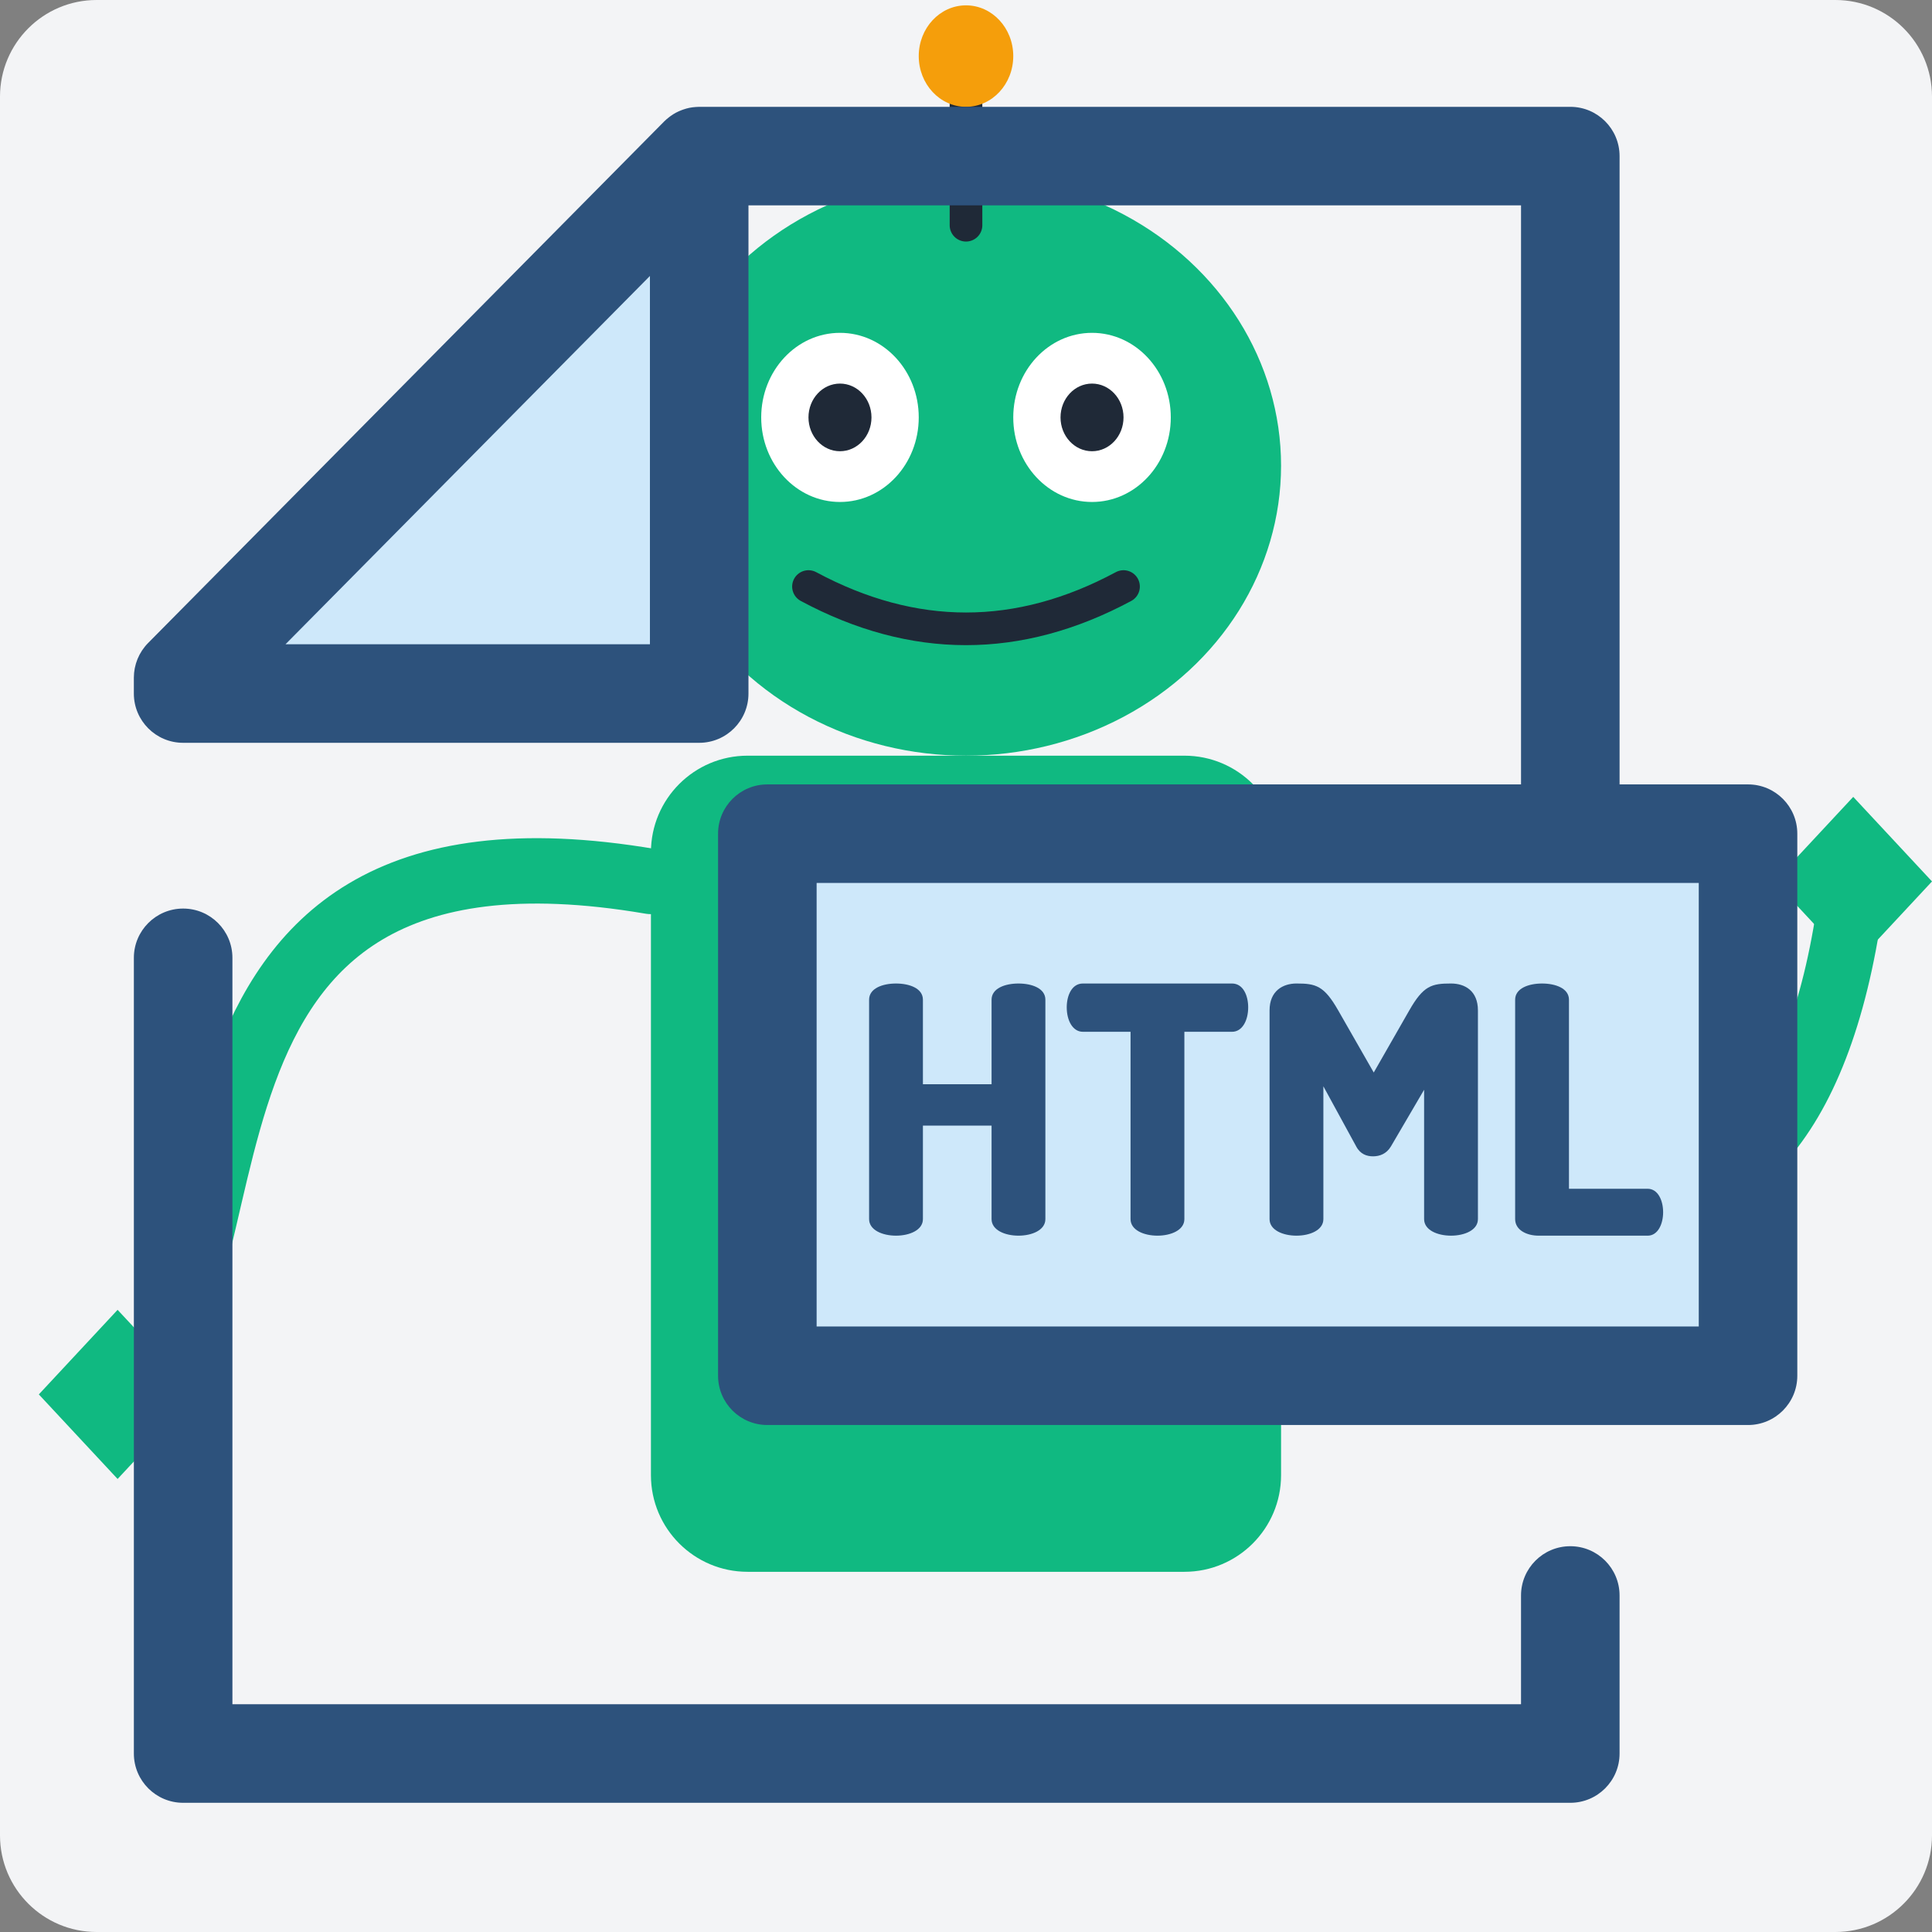 <?xml version="1.0" encoding="UTF-8" standalone="no"?><!DOCTYPE svg PUBLIC "-//W3C//DTD SVG 1.1//EN" "http://www.w3.org/Graphics/SVG/1.1/DTD/svg11.dtd"><svg width="100%" height="100%" viewBox="0 0 200 200" version="1.1" xmlns="http://www.w3.org/2000/svg" xmlns:xlink="http://www.w3.org/1999/xlink" xml:space="preserve" xmlns:serif="http://www.serif.com/" style="fill-rule:evenodd;clip-rule:evenodd;stroke-linecap:round;"><rect x="0" y="0" width="200" height="200" fill="#808080" stroke="none"/><path d="M200,10l0,180c0,5.519 -4.481,10 -10,10l-180,0c-5.519,0 -10,-4.481 -10,-10l0,-180c0,-5.519 4.481,-10 10,-10l180,0c5.519,0 10,4.481 10,10Z" style="fill:#f3f4f6;"/><g><path d="M132.615,88.228l-0,64.484c-0,5.519 -4.481,10 -10,10l-45.23,0c-5.519,0 -10,-4.481 -10,-10l0,-64.484c0,-5.519 4.481,-10 10,-10l45.23,-0c5.519,-0 10,4.481 10,10Z" style="fill:#10b981;"/><ellipse cx="100" cy="48.201" rx="32.615" ry="30.027" style="fill:#10b981;"/><ellipse cx="86.954" cy="43.21" rx="8.154" ry="8.754" style="fill:#fff;"/><ellipse cx="113.046" cy="43.21" rx="8.154" ry="8.754" style="fill:#fff;"/><ellipse cx="86.954" cy="43.21" rx="3.261" ry="3.502" style="fill:#1f2937;"/><ellipse cx="113.046" cy="43.21" rx="3.261" ry="3.502" style="fill:#1f2937;"/><path d="M83.693,60.719c10.871,5.836 21.743,5.836 32.614,0" style="fill:none;fill-rule:nonzero;stroke:#1f2937;stroke-width:3.38px;"/><path d="M100,23.315l0,-17.509" style="fill:none;fill-rule:nonzero;stroke:#1f2937;stroke-width:3.38px;stroke-linecap:butt;"/><ellipse cx="100" cy="5.806" rx="4.892" ry="5.253" style="fill:#f59e0b;"/><path d="M67.385,91.246c-54.982,-9.376 -38.904,44.347 -55.211,53.102" style="fill:none;fill-rule:nonzero;stroke:#10b981;stroke-width:6.77px;"/><path d="M127.328,90.152c25.949,39.922 58.797,49.803 64.518,1.094" style="fill:none;fill-rule:nonzero;stroke:#10b981;stroke-width:6.77px;"/><path d="M20.327,144.348l-8.153,-8.755l-8.154,8.755l8.154,8.754l8.153,-8.754" style="fill:#10b981;fill-rule:nonzero;"/><path d="M183.693,91.246l8.153,-8.755l8.154,8.755l-8.154,8.754l-8.153,-8.754" style="fill:#10b981;fill-rule:nonzero;"/></g><path d="M162.557,186.625l-143.598,-0c-2.817,-0 -5.101,-2.284 -5.101,-5.101l-0,-82.369c-0,-2.816 2.284,-5.101 5.101,-5.101c2.817,0 5.101,2.284 5.101,5.101l-0,77.268l133.396,-0l0,-11.259c0,-2.816 2.284,-5.101 5.101,-5.101c2.817,0 5.101,2.284 5.101,5.101l0,16.36c0,2.817 -2.284,5.101 -5.101,5.101Z" style="fill:#2d527c;fill-rule:nonzero;"/><g><path d="M18.959,71.794l-0,-1.642l53.423,-53.992l-0,55.634l-53.423,0Z" style="fill:#cee8fa;fill-rule:nonzero;"/><rect x="79.436" y="86.303" width="101.52" height="56.116" style="fill:#cee8fa;"/></g><g><path d="M180.956,81.202l-13.298,0l-0,-65.042c0,-2.817 -2.284,-5.101 -5.101,-5.101l-90.175,-0c-0.064,-0 -0.126,0.007 -0.189,0.009c-0.056,0.002 -0.112,0.005 -0.167,0.008c-0.222,0.016 -0.442,0.041 -0.658,0.085c-0.002,0 -0.003,0.001 -0.005,0.001c-0.216,0.044 -0.425,0.106 -0.632,0.177c-0.052,0.018 -0.103,0.036 -0.154,0.056c-0.203,0.077 -0.402,0.162 -0.594,0.265c-0.005,0.002 -0.01,0.004 -0.015,0.007c-0.196,0.105 -0.382,0.227 -0.563,0.357c-0.046,0.034 -0.09,0.067 -0.135,0.102c-0.179,0.138 -0.353,0.284 -0.514,0.446l-53.423,53.992c-0.12,0.121 -0.233,0.247 -0.339,0.379c-0.07,0.085 -0.131,0.175 -0.194,0.264c-0.033,0.046 -0.069,0.091 -0.1,0.138c-0.073,0.11 -0.137,0.223 -0.2,0.337c-0.017,0.03 -0.037,0.059 -0.053,0.09c-0.062,0.117 -0.116,0.237 -0.168,0.358c-0.013,0.031 -0.029,0.06 -0.042,0.092c-0.047,0.115 -0.086,0.232 -0.124,0.35c-0.014,0.04 -0.029,0.079 -0.041,0.12c-0.033,0.108 -0.057,0.217 -0.082,0.327c-0.012,0.053 -0.027,0.104 -0.038,0.157c-0.019,0.101 -0.031,0.202 -0.045,0.303c-0.008,0.064 -0.02,0.126 -0.026,0.191c-0.009,0.098 -0.011,0.196 -0.015,0.295c-0.002,0.062 -0.009,0.124 -0.009,0.187l0,1.643c0,2.817 2.284,5.101 5.101,5.101l53.423,0c2.816,0 5.101,-2.284 5.101,-5.101l-0,-50.534l79.975,-0l-0,59.941l-78.021,0c-2.817,0 -5.101,2.284 -5.101,5.101l0,56.114c0,2.817 2.284,5.101 5.101,5.101l101.52,0c2.817,0 5.101,-2.284 5.101,-5.101l0,-56.114c0,-2.817 -2.284,-5.101 -5.101,-5.101Zm-113.675,-14.509l-37.725,0l37.725,-38.126l-0,38.126Zm108.574,70.623l-91.318,0l0,-45.912l91.318,0l0,45.912Z" style="fill:#2d527c;fill-rule:nonzero;"/><path d="M102.647,116.525l-7.107,-0l0,9.677c0,1.143 -1.392,1.714 -2.785,1.714c-1.392,0 -2.786,-0.571 -2.786,-1.714l0,-22.711c0,-1.179 1.393,-1.678 2.786,-1.678c1.392,-0 2.785,0.499 2.785,1.678l0,8.748l7.107,0l-0,-8.748c-0,-1.179 1.392,-1.678 2.786,-1.678c1.392,-0 2.785,0.499 2.785,1.678l-0,22.711c-0,1.143 -1.393,1.714 -2.785,1.714c-1.393,0 -2.786,-0.571 -2.786,-1.714l-0,-9.677Z" style="fill:#2d527c;fill-rule:nonzero;"/><path d="M127.534,101.812c1.178,-0 1.678,1.285 1.678,2.464c0,1.356 -0.607,2.535 -1.678,2.535l-4.928,0l-0,19.391c-0,1.143 -1.393,1.714 -2.786,1.714c-1.393,-0 -2.786,-0.571 -2.786,-1.714l0,-19.391l-4.927,0c-1.072,0 -1.679,-1.179 -1.679,-2.535c-0,-1.179 0.5,-2.464 1.679,-2.464l15.427,-0Z" style="fill:#2d527c;fill-rule:nonzero;"/><path d="M143.994,118.667c-0.464,0.786 -1.179,1.036 -1.857,1.036c-0.642,-0 -1.321,-0.215 -1.75,-1.036l-3.392,-6.213l0,13.748c0,1.143 -1.392,1.714 -2.785,1.714c-1.393,-0 -2.786,-0.571 -2.786,-1.714l0,-21.605c0,-2.035 1.393,-2.785 2.786,-2.785c1.999,0 2.857,0.214 4.321,2.785l3.678,6.429l3.678,-6.429c1.465,-2.571 2.322,-2.785 4.322,-2.785c1.428,0 2.785,0.75 2.785,2.785l-0,21.605c-0,1.143 -1.393,1.714 -2.785,1.714c-1.393,-0 -2.786,-0.571 -2.786,-1.714l0,-13.392l-3.429,5.857Z" style="fill:#2d527c;fill-rule:nonzero;"/><path d="M159.276,127.916c-1.214,0 -2.429,-0.571 -2.429,-1.714l0,-22.711c0,-1.179 1.393,-1.678 2.786,-1.678c1.393,-0 2.786,0.499 2.786,1.678l-0,19.569l8.141,0c1.072,0 1.607,1.214 1.607,2.429c-0,1.213 -0.536,2.428 -1.607,2.428l-11.284,-0l-0,-0.001Z" style="fill:#2d527c;fill-rule:nonzero;"/></g></svg>